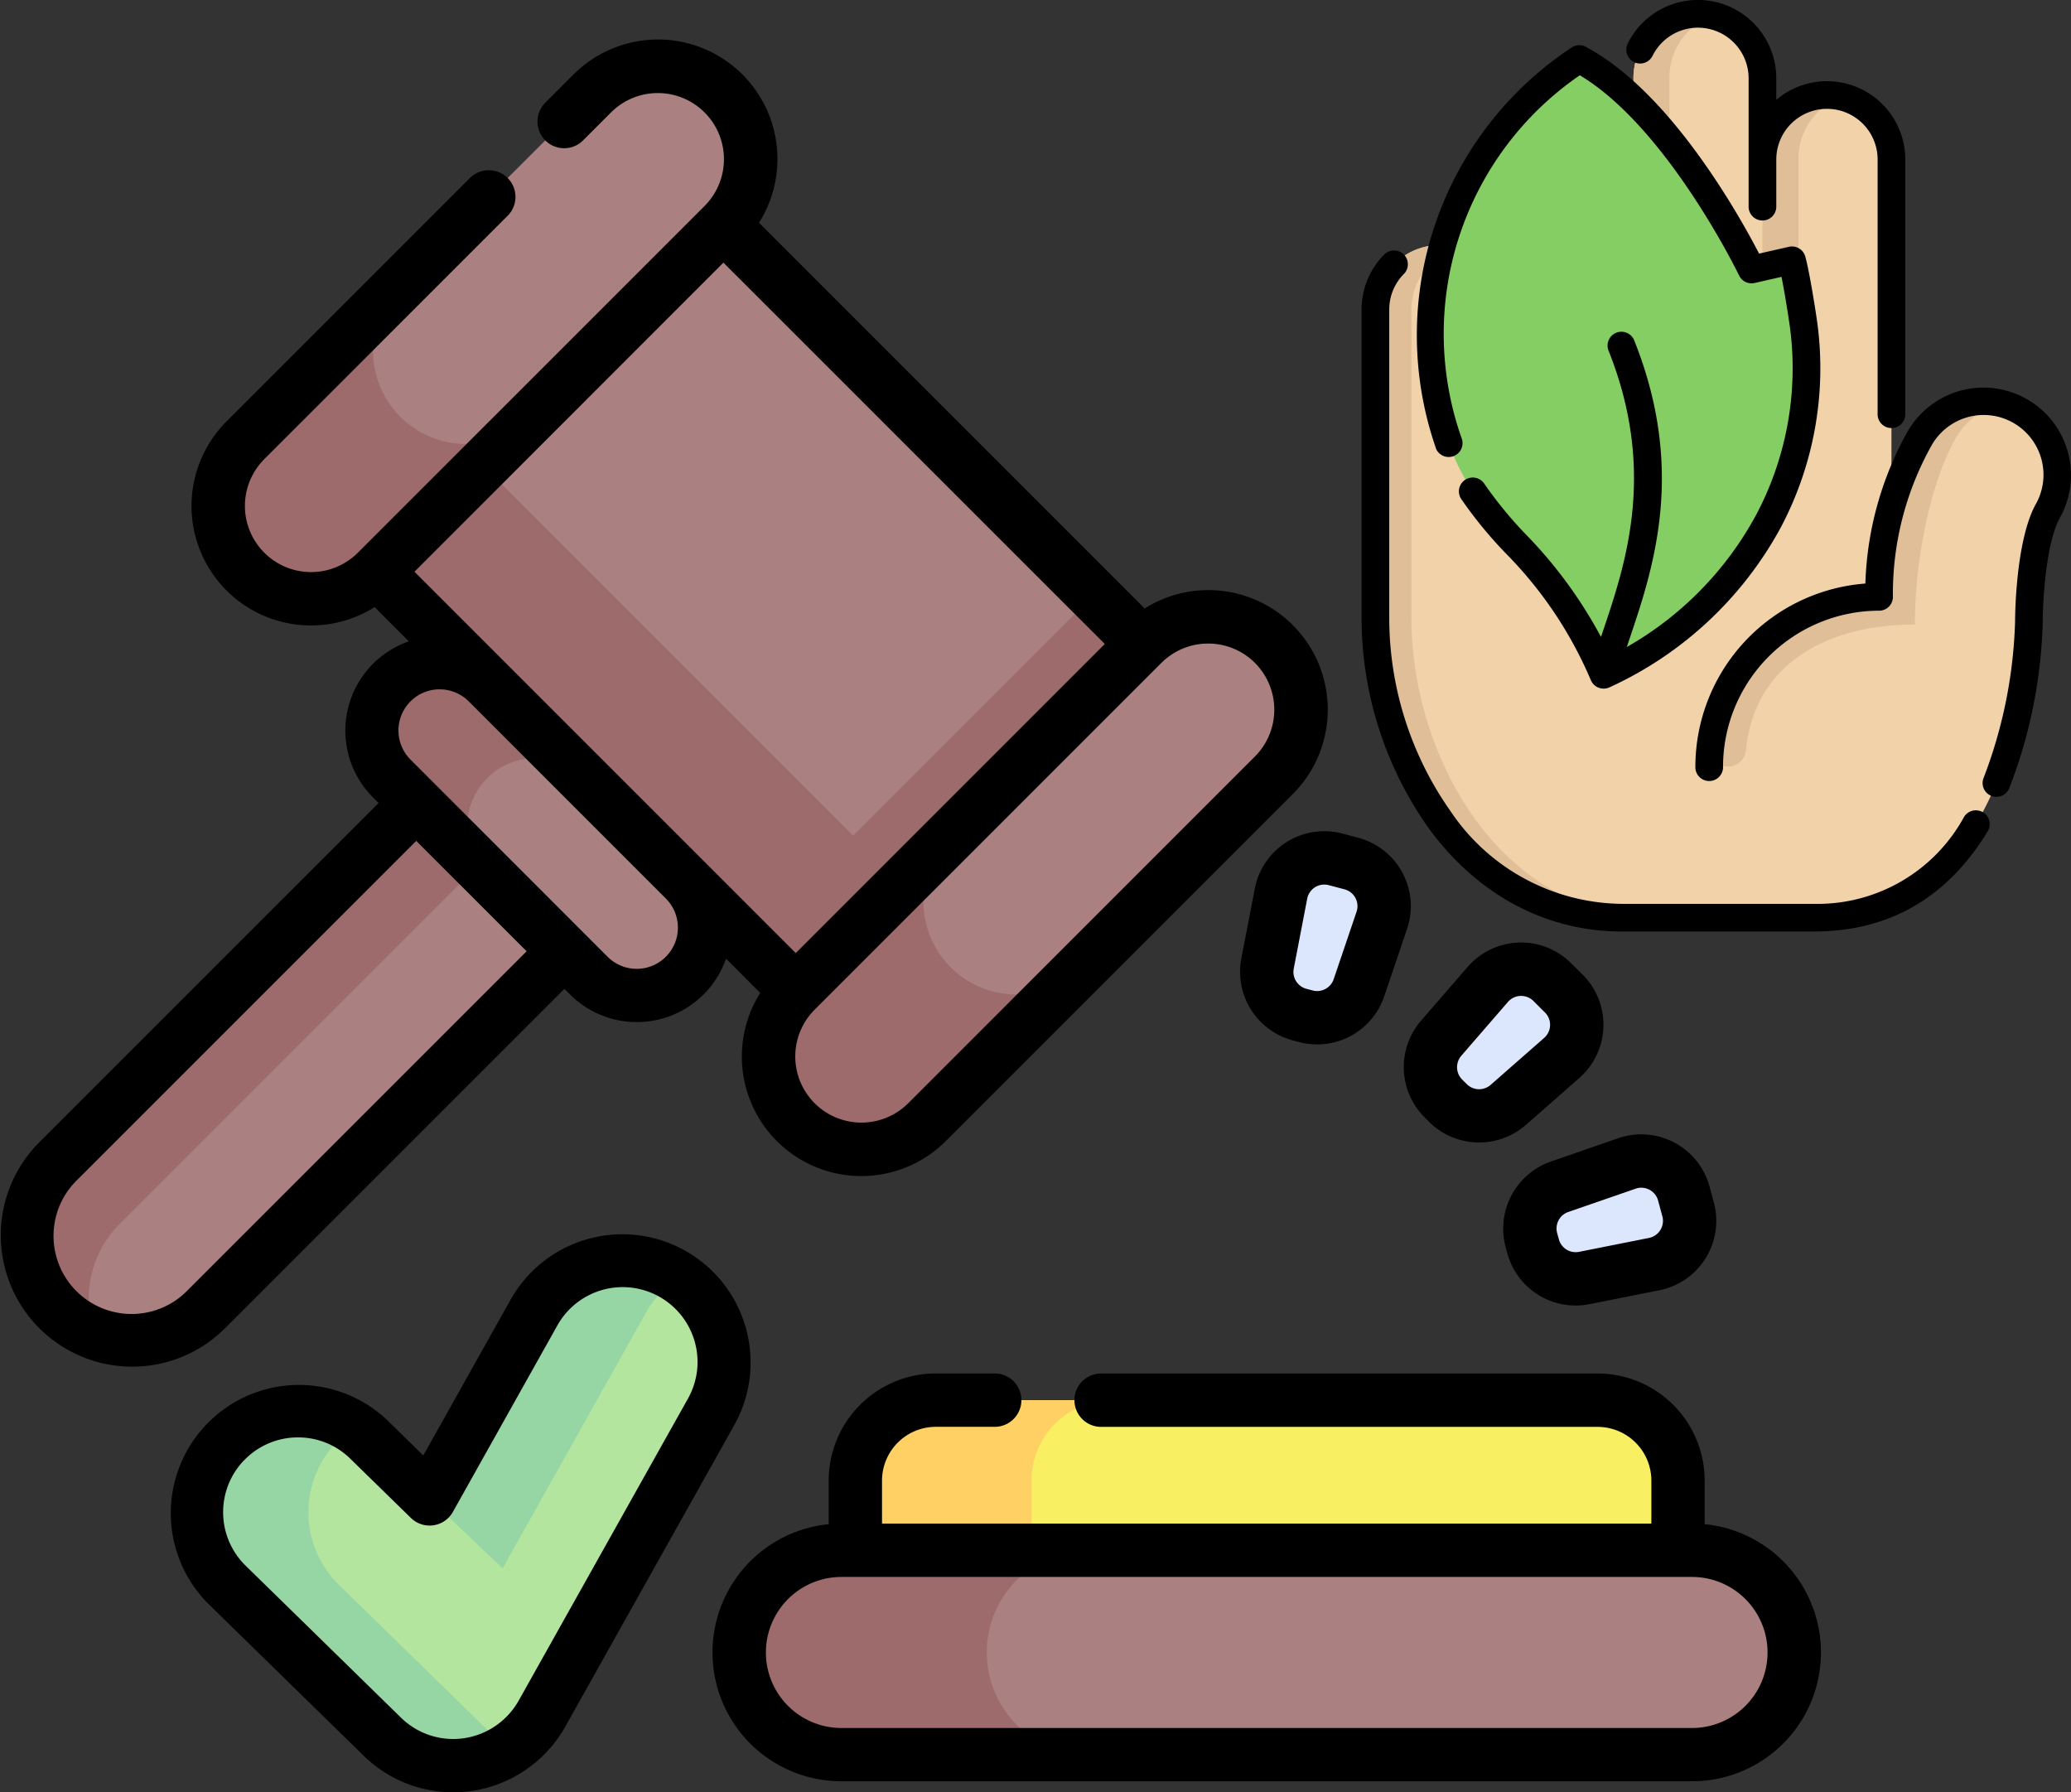 <svg xmlns="http://www.w3.org/2000/svg" width="162.94" height="141" viewBox="0 0 162.94 141">
  <rect x="0" y="0" width="162.94" height="141" fill="#333333" stroke="none"/>
  <g id="Grupo_94409" data-name="Grupo 94409" transform="translate(-233.384 -201.959)">
    <g id="Grupo_94398" data-name="Grupo 94398" transform="translate(233.384 205.085)">
      <g id="Grupo_94396" data-name="Grupo 94396" transform="translate(2.095 2.098)">
        <g id="Grupo_94393" data-name="Grupo 94393">
          <path id="Trazado_150915" data-name="Trazado 150915" d="M339.514,280.08H287.439a6.327,6.327,0,0,0-6.327,6.327v11.475h64.729V286.407a6.327,6.327,0,0,0-6.327-6.327Z" transform="translate(-215.91 -175.153)" fill="#f9ef63"/>
          <path id="Trazado_150916" data-name="Trazado 150916" d="M301.3,280.079a6.328,6.328,0,0,0-6.327,6.328v11.475H281.112V286.407a6.328,6.328,0,0,1,6.325-6.328Z" transform="translate(-215.91 -175.153)" fill="#ffd064"/>
          <g id="Grupo_94391" data-name="Grupo 94391">
            <path id="Trazado_150917" data-name="Trazado 150917" d="M237.283,287.819a8.241,8.241,0,0,1,0-11.654l32.223-32.223L281.159,255.6l-32.224,32.223A8.24,8.24,0,0,1,237.283,287.819Z" transform="translate(-234.869 -189.969)" fill="#aa8080"/>
            <path id="Trazado_150918" data-name="Trazado 150918" d="M240.263,289.725a8.132,8.132,0,0,1-2.981-1.906,8.24,8.24,0,0,1,0-11.652l32.224-32.224,4.887,4.886-32.226,32.226a8.23,8.23,0,0,0-1.9,8.672Z" transform="translate(-234.869 -189.97)" fill="#9d6b6b"/>
            <path id="Trazado_150919" data-name="Trazado 150919" d="M279.145,211.966l40.119,40.119L291.989,279.36,251.87,239.241Z" transform="translate(-227.899 -203.08)" fill="#aa8080"/>
            <path id="Trazado_150920" data-name="Trazado 150920" d="M302.341,235.159l7.415,7.415-27.275,27.275-7.415-7.414Z" transform="translate(-218.389 -193.571)" fill="#9d6b6b"/>
            <path id="Trazado_150921" data-name="Trazado 150921" d="M260.221,225.389l40.119,40.119-8.351,8.35L251.87,233.739Z" transform="translate(-227.899 -197.576)" fill="#9d6b6b"/>
            <path id="Trazado_150922" data-name="Trazado 150922" d="M247.7,245.412a7.307,7.307,0,0,1,0-10.33L274.978,207.8a7.3,7.3,0,1,1,10.33,10.33l-27.279,27.279A7.307,7.307,0,0,1,247.7,245.412Z" transform="translate(-230.486 -205.664)" fill="#aa8080"/>
            <path id="Trazado_150923" data-name="Trazado 150923" d="M270.211,228.218,258.027,240.4a7.3,7.3,0,0,1-10.33-10.33l12.184-12.184a7.3,7.3,0,1,0,10.33,10.33Z" transform="translate(-230.486 -200.652)" fill="#9d6b6b"/>
            <path id="Trazado_150924" data-name="Trazado 150924" d="M278.41,276.122a7.3,7.3,0,0,1,0-10.328l27.279-27.279a7.3,7.3,0,1,1,10.33,10.328l-27.279,27.279A7.3,7.3,0,0,1,278.41,276.122Z" transform="translate(-217.895 -193.072)" fill="#aa8080"/>
            <path id="Trazado_150925" data-name="Trazado 150925" d="M300.922,258.929l-12.184,12.184a7.3,7.3,0,0,1-10.33-10.33L290.592,248.6a7.3,7.3,0,1,0,10.33,10.33Z" transform="translate(-217.895 -188.06)" fill="#9d6b6b"/>
            <path id="Trazado_150926" data-name="Trazado 150926" d="M271.2,263.549,255.7,248.054a5.337,5.337,0,0,1,7.548-7.548L278.745,256a5.338,5.338,0,1,1-7.548,7.549Z" transform="translate(-226.969 -192.019)" fill="#aa8080"/>
            <path id="Trazado_150927" data-name="Trazado 150927" d="M263.254,255.605l-7.551-7.551a5.338,5.338,0,1,1,7.549-7.548l7.551,7.551a5.338,5.338,0,1,0-7.549,7.548Z" transform="translate(-226.969 -192.02)" fill="#9d6b6b"/>
          </g>
          <path id="Trazado_150928" data-name="Trazado 150928" d="M349.6,288.455H282.672a8.039,8.039,0,1,0,0,16.078H349.6a8.039,8.039,0,0,0,0-16.078Z" transform="translate(-218.567 -171.719)" fill="#aa8080"/>
          <path id="Trazado_150929" data-name="Trazado 150929" d="M296.463,302.18a8,8,0,0,0,5.685,2.353H282.672a8.039,8.039,0,1,1,0-16.078h19.476a8.038,8.038,0,0,0-5.685,13.725Z" transform="translate(-218.567 -171.719)" fill="#9d6b6b"/>
          <g id="Grupo_94392" data-name="Grupo 94392" transform="translate(97.566 62.264)">
            <path id="Trazado_150930" data-name="Trazado 150930" d="M306.647,262.151l.5.133a3.468,3.468,0,0,0,4.171-2.238l1.8-5.31a3.47,3.47,0,0,0-2.4-4.468l-1.242-.329a3.468,3.468,0,0,0-4.292,2.7l-1.062,5.506A3.469,3.469,0,0,0,306.647,262.151Z" transform="translate(-304.065 -249.823)" fill="#dce6fd"/>
            <path id="Trazado_150931" data-name="Trazado 150931" d="M314.221,266.205l.367.364a3.469,3.469,0,0,0,4.732.148l4.216-3.7a3.466,3.466,0,0,0,.158-5.066l-.911-.907a3.469,3.469,0,0,0-5.066.189l-3.672,4.24a3.468,3.468,0,0,0,.176,4.731Z" transform="translate(-300.321 -247.274)" fill="#dce6fd"/>
            <path id="Trazado_150932" data-name="Trazado 150932" d="M318.869,272.951l.135.5a3.467,3.467,0,0,0,4.024,2.493l5.5-1.094a3.468,3.468,0,0,0,2.671-4.309l-.337-1.239a3.468,3.468,0,0,0-4.481-2.37l-5.3,1.836a3.468,3.468,0,0,0-2.212,4.185Z" transform="translate(-298.046 -242.887)" fill="#dce6fd"/>
          </g>
        </g>
        <g id="Grupo_94395" data-name="Grupo 94395" transform="translate(13.362 93.976)">
          <path id="Trazado_150933" data-name="Trazado 150933" d="M264.557,312.017a7.986,7.986,0,0,1-5.582-2.276L246.751,297.8a7.988,7.988,0,0,1,11.166-11.425l4.77,4.66,8.2-14.634a7.988,7.988,0,1,1,13.935,7.813l-13.3,23.726a7.99,7.99,0,0,1-6.968,4.082Z" transform="translate(-244.346 -272.313)" fill="#b3e59f"/>
          <g id="Grupo_94394" data-name="Grupo 94394">
            <path id="Trazado_150934" data-name="Trazado 150934" d="M263.1,296.494l11.267-20.1a7.952,7.952,0,0,1,2.562-2.751c-.162-.106-.323-.214-.495-.31a7.988,7.988,0,0,0-10.874,3.061l-8.2,14.636Z" transform="translate(-239.013 -272.313)" fill="#95d6a4"/>
            <path id="Trazado_150935" data-name="Trazado 150935" d="M267.783,306.315,255.56,294.369a7.983,7.983,0,0,1,1.177-12.374,7.986,7.986,0,0,0-9.986,12.374l12.223,11.946a7.977,7.977,0,0,0,9.986.949,7.944,7.944,0,0,1-1.177-.949Z" transform="translate(-244.346 -268.887)" fill="#95d6a4"/>
          </g>
        </g>
      </g>
      <g id="Grupo_94397" data-name="Grupo 94397">
        <path id="Trazado_150936" data-name="Trazado 150936" d="M293.195,279.164a9.4,9.4,0,0,0,14.612,11.644l27.279-27.279a9.4,9.4,0,0,0-11.644-14.612L293.1,218.575a9.4,9.4,0,0,0-14.613-11.647l-2.257,2.259a2.1,2.1,0,0,0,2.968,2.967l2.257-2.257a5.2,5.2,0,0,1,7.364,7.357l0,0-27.281,27.279,0,0a5.205,5.205,0,0,1-7.357-7.366l19.09-19.089a2.1,2.1,0,1,0-2.968-2.968l-19.089,19.089a9.4,9.4,0,0,0,11.642,14.613l2.693,2.692a7.435,7.435,0,0,0-2.816,12.281l.436.436-26.758,26.758a10.339,10.339,0,0,0,14.622,14.62l26.758-26.758.436.437a7.433,7.433,0,0,0,12.28-2.816ZM332.119,253.2a5.212,5.212,0,0,1,0,7.362L304.84,287.84a5.2,5.2,0,0,1-7.362-7.36L324.758,253.2a5.211,5.211,0,0,1,7.362,0Zm-36.126,22.828-30-30L290.3,221.711l30.006,30Zm-47.933,26.614a6.142,6.142,0,0,1-8.686-8.686L266.133,267.2l8.686,8.686Zm37.709-26.322a3.241,3.241,0,0,1-4.58,0L265.7,260.826a3.239,3.239,0,1,1,4.58-4.581l15.494,15.494A3.242,3.242,0,0,1,285.77,276.319Z" transform="translate(-233.384 -204.176)"/>
        <path id="Trazado_150937" data-name="Trazado 150937" d="M351.2,290.451v-3.433a8.433,8.433,0,0,0-8.422-8.426H303.715a2.1,2.1,0,0,0,0,4.2h39.068a4.231,4.231,0,0,1,4.224,4.229V290.4h-60.53v-3.383a4.234,4.234,0,0,1,4.229-4.229h4.636a2.1,2.1,0,1,0,0-4.2h-4.636a8.435,8.435,0,0,0-8.425,8.426v3.433a10.137,10.137,0,0,0,1,20.225h66.926a10.137,10.137,0,0,0,1-20.225Zm-1,16.029H283.282a5.941,5.941,0,1,1,0-11.882h66.924a5.941,5.941,0,0,1,0,11.882Z" transform="translate(-217.082 -173.666)"/>
        <path id="Trazado_150938" data-name="Trazado 150938" d="M315.351,251.6a5.585,5.585,0,0,0-3.48-2.751l-1.242-.329a5.569,5.569,0,0,0-6.891,4.329l-1.06,5.507a5.583,5.583,0,0,0,4.041,6.434h0l.5.133a5.57,5.57,0,0,0,6.7-3.593l1.8-5.31a5.582,5.582,0,0,0-.367-4.42Zm-3.608,3.071-1.8,5.311a1.375,1.375,0,0,1-1.648.883l-.5-.131a1.376,1.376,0,0,1-.994-1.583l1.06-5.507a1.371,1.371,0,0,1,1.695-1.065l1.242.329a1.37,1.37,0,0,1,.946,1.764Z" transform="translate(-205.014 -186.071)"/>
        <path id="Trazado_150939" data-name="Trazado 150939" d="M313.35,268.3l.367.364a5.585,5.585,0,0,0,7.594.237l4.216-3.7a5.566,5.566,0,0,0,.254-8.133l-.911-.905a5.567,5.567,0,0,0-8.131.3l-3.672,4.238a5.586,5.586,0,0,0,.283,7.594Zm2.889-4.846,3.672-4.238a1.372,1.372,0,0,1,2-.075l.911.907a1.37,1.37,0,0,1-.062,2l-4.217,3.7a1.375,1.375,0,0,1-1.868-.058l-.367-.365a1.375,1.375,0,0,1-.069-1.868Z" transform="translate(-201.269 -183.523)"/>
        <path id="Trazado_150940" data-name="Trazado 150940" d="M317.588,274.607a5.566,5.566,0,0,0,6.459,4l5.5-1.094a5.567,5.567,0,0,0,4.286-6.916l-.336-1.241a5.567,5.567,0,0,0-7.194-3.8l-5.3,1.834a5.584,5.584,0,0,0-3.55,6.719Zm4.79-3.25,5.3-1.834a1.345,1.345,0,0,1,.448-.078,1.377,1.377,0,0,1,.64.161,1.362,1.362,0,0,1,.682.852l.336,1.239a1.37,1.37,0,0,1-1.055,1.7l-5.5,1.094a1.373,1.373,0,0,1-1.589-.984l-.135-.5a1.374,1.374,0,0,1,.874-1.652Z" transform="translate(-198.994 -179.135)"/>
        <path id="Trazado_150941" data-name="Trazado 150941" d="M258.118,311.852a10.09,10.09,0,0,0,8.488,2.769,10.143,10.143,0,0,0,7.36-5.051l13.3-23.727a10.087,10.087,0,0,0-17.6-9.864l-6.865,12.247L260,285.479a10.087,10.087,0,0,0-14.1,14.427Zm-9.385-23.275a5.855,5.855,0,0,1,4.145-1.774h.069a5.846,5.846,0,0,1,4.114,1.678l4.769,4.66a2.1,2.1,0,0,0,3.3-.475l8.2-14.634a5.889,5.889,0,1,1,10.273,5.76l-13.3,23.726a5.92,5.92,0,0,1-4.3,2.95,6,6,0,0,1-.84.061,5.859,5.859,0,0,1-4.116-1.678L248.829,296.9a5.889,5.889,0,0,1-.1-8.327Z" transform="translate(-229.499 -176.85)"/>
      </g>
    </g>
    <g id="Grupo_94406" data-name="Grupo 94406" transform="translate(340.509 201.959)">
      <g id="Grupo_94404" data-name="Grupo 94404" transform="translate(1.089 0.99)">
        <path id="Trazado_150942" data-name="Trazado 150942" d="M360.782,233.953a5.793,5.793,0,0,0-7.878,2.256,25.2,25.2,0,0,0-2.173,5.216V214.2a5.075,5.075,0,0,0-10.149,0v-6.39a5.075,5.075,0,1,0-10.151,0V225.5l-10.151.5a5.075,5.075,0,0,0-10.151,0v24.238c0,10.915,7,23.6,19.395,23.6h15.117c16.793,0,16.9-23.251,16.9-23.251,0-.07,0-6.074,1.492-8.756a5.793,5.793,0,0,0-2.256-7.876Z" transform="translate(-310.131 -202.633)" fill="#f2d2a9"/>
        <g id="Grupo_94399" data-name="Grupo 94399" transform="translate(0 18.291)">
          <path id="Trazado_150943" data-name="Trazado 150943" d="M312.961,244.947V220.709a5.074,5.074,0,0,1,3.66-4.873,5.074,5.074,0,0,0-6.49,4.873v24.238c0,10.915,7,23.6,19.395,23.6h2.828C319.961,268.546,312.961,255.861,312.961,244.947Z" transform="translate(-310.131 -215.634)" fill="#e0be97"/>
        </g>
        <g id="Grupo_94400" data-name="Grupo 94400" transform="translate(30.452 6.39)">
          <path id="Trazado_150944" data-name="Trazado 150944" d="M333.142,236.505a1.415,1.415,0,0,0,1.416-1.414V212.267a5.076,5.076,0,0,1,3.66-4.873,5.064,5.064,0,0,0-1.514-.2,5.14,5.14,0,0,0-4.976,5.173v22.724a1.414,1.414,0,0,0,1.414,1.414Z" transform="translate(-331.728 -207.193)" fill="#e0be97"/>
        </g>
        <g id="Grupo_94401" data-name="Grupo 94401" transform="translate(20.301)">
          <path id="Trazado_150945" data-name="Trazado 150945" d="M325.943,231.975a1.417,1.417,0,0,0,1.416-1.416V207.737a5.074,5.074,0,0,1,3.66-4.873,5.07,5.07,0,0,0-1.514-.2,5.141,5.141,0,0,0-4.976,5.173v22.724a1.415,1.415,0,0,0,1.414,1.416Z" transform="translate(-324.529 -202.661)" fill="#e0be97"/>
        </g>
        <g id="Grupo_94402" data-name="Grupo 94402" transform="translate(26.343 30.591)">
          <path id="Trazado_150946" data-name="Trazado 150946" d="M331.623,251.81c.646-6.781,6.356-9.907,13.3-9.907-.051-4.288,1.011-10.712,3.147-14.562a5.771,5.771,0,0,1,3.655-2.807,5.794,5.794,0,0,0-6.485,2.807,24.841,24.841,0,0,0-3.146,12.385,13.367,13.367,0,0,0-13.275,11.8,1.407,1.407,0,1,0,2.8.285Z" transform="translate(-328.814 -224.357)" fill="#e0be97"/>
        </g>
        <g id="Grupo_94403" data-name="Grupo 94403" transform="translate(4.309 3.656)">
          <path id="Trazado_150947" data-name="Trazado 150947" d="M338.471,221.81s-6-12.511-13.559-16.556A25.63,25.63,0,0,0,313.418,230.2c1.693,12.6,8.4,11.7,13.409,23.5,12.187-5.774,17.117-17.261,15.753-27.419-.155-1.162-.629-4.095-.931-5.193Z" transform="translate(-313.187 -205.254)" fill="#85ce64"/>
        </g>
      </g>
      <g id="Grupo_94405" data-name="Grupo 94405">
        <path id="Trazado_150948" data-name="Trazado 150948" d="M324.735,206.843a1.089,1.089,0,0,0,1.459-.491,3.988,3.988,0,0,1,7.56,1.771v6.39h0v3.736a1.089,1.089,0,0,0,2.177,0v-3.741a3.986,3.986,0,0,1,7.972,0v20.005a1.089,1.089,0,1,0,2.177,0V214.514a6.159,6.159,0,0,0-10.149-4.7v-1.695a6.165,6.165,0,0,0-11.687-2.74,1.091,1.091,0,0,0,.491,1.459Z" transform="translate(-303.303 -201.959)"/>
        <path id="Trazado_150949" data-name="Trazado 150949" d="M358.252,260.142a1.087,1.087,0,0,0-1.495.367,13.128,13.128,0,0,1-11.8,6.833H329.842a16.42,16.42,0,0,1-13.464-7.259,26.437,26.437,0,0,1-4.842-15.252V220.593a3.961,3.961,0,0,1,1.167-2.82,1.088,1.088,0,0,0-1.538-1.538,6.119,6.119,0,0,0-1.806,4.358v24.238a28.657,28.657,0,0,0,5.259,16.532c3.825,5.259,9.231,8.155,15.224,8.155h15.117c5.891,0,10.488-2.652,13.659-7.882a1.089,1.089,0,0,0-.365-1.495Z" transform="translate(-309.359 -196.237)"/>
        <path id="Trazado_150950" data-name="Trazado 150950" d="M357.268,228.574a6.882,6.882,0,0,0-12.635-1.444A26.109,26.109,0,0,0,341.359,239a14.473,14.473,0,0,0-13.375,14.414,1.089,1.089,0,1,0,2.177,0,12.291,12.291,0,0,1,12.278-12.278,1.086,1.086,0,0,0,1.087-1.1,23.871,23.871,0,0,1,3.01-11.844,4.706,4.706,0,1,1,8.23,4.566c-1.613,2.91-1.629,9.024-1.629,9.276a37.184,37.184,0,0,1-2.472,12.247,1.088,1.088,0,0,0,.592,1.42,1.069,1.069,0,0,0,.413.082,1.087,1.087,0,0,0,1.007-.674,38.864,38.864,0,0,0,2.637-13.069c0-1.607.243-6.221,1.355-8.226a6.834,6.834,0,0,0,.6-5.234Z" transform="translate(-301.723 -193.093)"/>
        <path id="Trazado_150951" data-name="Trazado 150951" d="M313.936,236.156a1.088,1.088,0,1,0,2.049-.735,24.667,24.667,0,0,1,9.291-28.575c6.9,4.138,12.474,15.633,12.532,15.751a1.088,1.088,0,0,0,1.222.591l2.115-.482c.254,1.276.55,3.117.673,4.035a24.6,24.6,0,0,1-2.676,14.7,26.409,26.409,0,0,1-10.169,10.385l.189-.565c1.891-5.606,4.48-13.285.412-23.513a1.088,1.088,0,1,0-2.022.8c3.772,9.486,1.331,16.727-.451,22.014-.054.159-.106.313-.158.47a35.62,35.62,0,0,0-5.926-8.079,31.962,31.962,0,0,1-3.275-4,1.089,1.089,0,0,0-1.82,1.194,33.661,33.661,0,0,0,3.49,4.27,31.862,31.862,0,0,1,6.733,10.019,1.093,1.093,0,0,0,.615.592,1.115,1.115,0,0,0,.388.07,1.093,1.093,0,0,0,.465-.1,29.069,29.069,0,0,0,13.453-12.538,26.8,26.8,0,0,0,2.912-16.011c-.137-1.024-.625-4.114-.96-5.335a1.088,1.088,0,0,0-1.292-.773l-2.345.534a64.092,64.092,0,0,0-3.632-6.119c-3.345-4.97-6.71-8.384-10-10.148a1.09,1.09,0,0,0-1.105.047,27.11,27.11,0,0,0-10.7,31.5Z" transform="translate(-308.106 -200.925)"/>
      </g>
    </g>
  </g>
</svg>
